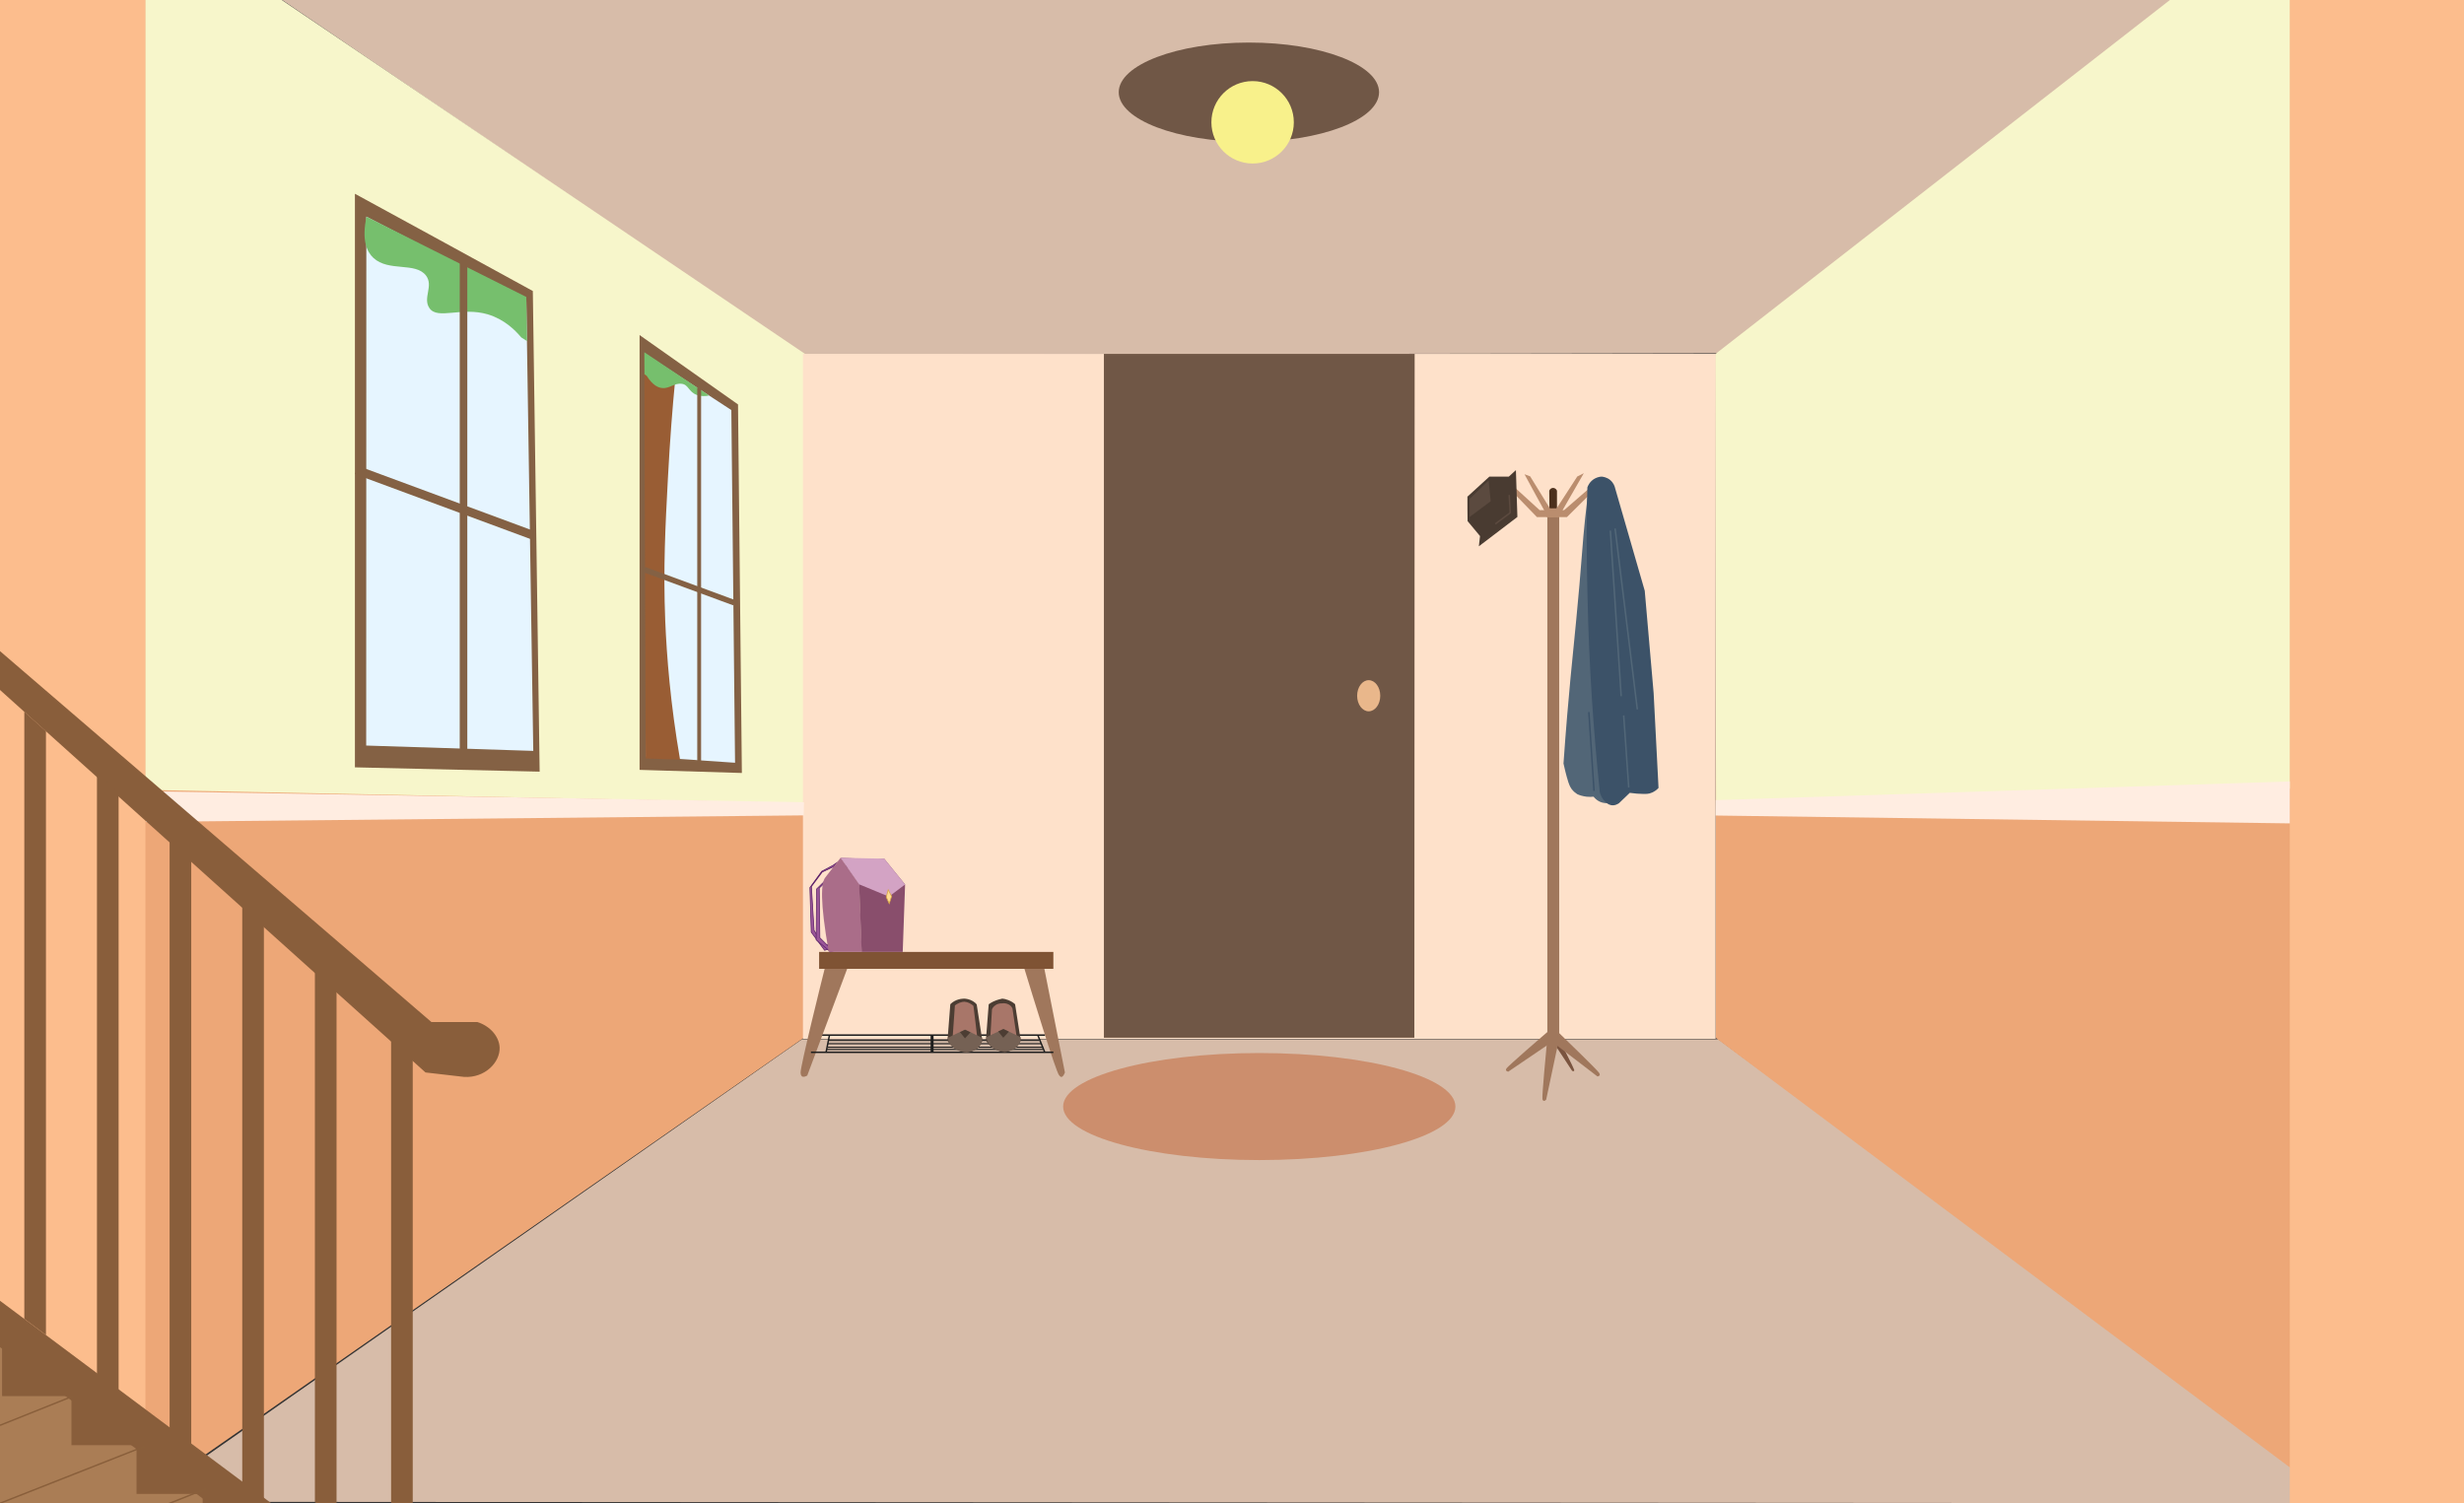 <?xml version="1.0" encoding="utf-8"?>
<!-- Generator: Adobe Illustrator 19.2.1, SVG Export Plug-In . SVG Version: 6.00 Build 0)  -->
<svg version="1.1" id="Layer_1" xmlns="http://www.w3.org/2000/svg" xmlns:xlink="http://www.w3.org/1999/xlink" x="0px" y="0px"
	 viewBox="0 0 1662 1013.8" style="enable-background:new 0 0 1662 1013.8;" xml:space="preserve">
<rect x="0" y="0" width="1662" height="1013.8" fill="#333333" stroke="none"/>
<style type="text/css">
	.st0{fill:#FFFFFF;stroke:#000000;stroke-miterlimit:10;}
	.st1{fill:none;}
	.st2{fill:#D7BCA9;}
	.st3{fill:#EDA777;}
	.st4{fill:#FCBD8D;}
	.st5{fill:#F7F6CB;}
	.st6{fill:#846144;}
	.st7{fill:#E6F5FF;}
	.st8{fill:#76BF6D;}
	.st9{fill:#995D34;}
	.st10{fill:#FEE1CA;}
	.st11{fill:#705746;}
	.st12{fill:#E9B78B;}
	.st13{fill:#F8F18B;}
	.st14{fill:#FFEDE1;}
	.st15{fill:#895E3B;}
	.st16{fill:#AA7D55;}
	.st17{fill:none;stroke:#895F3B;stroke-miterlimit:10;}
	.st18{fill:#4C301C;}
	.st19{fill:#A0775C;}
	.st20{fill:#7A543F;}
	.st21{fill:#BA8D6E;}
	.st22{fill:#526677;}
	.st23{fill:#3C5268;}
	.st24{fill:none;stroke:#526778;stroke-miterlimit:10;}
	.st25{fill:none;stroke:#3C5268;stroke-miterlimit:10;}
	.st26{fill:#493B31;}
	.st27{fill:#5B4A3F;}
	.st28{fill:none;stroke:#5C4A3F;stroke-miterlimit:10;}
	.st29{fill:none;stroke:#1E1E1E;stroke-miterlimit:10;}
	.st30{fill:none;stroke:#1E1E1E;stroke-width:0.75;stroke-miterlimit:10;}
	.st31{fill:#7F5334;}
	.st32{fill:none;stroke:#1E1E1E;stroke-width:2;stroke-miterlimit:10;}
	.st33{fill:#9B5699;stroke:#5C2168;stroke-width:0.5;stroke-miterlimit:10;}
	.st34{fill:#9B5699;stroke:#5C2568;stroke-width:0.5;stroke-miterlimit:10;}
	.st35{fill:#AA6D89;}
	.st36{fill:#894E6C;}
	.st37{fill:#D3A3C4;}
	.st38{fill:#FFDD92;stroke:#D8A744;stroke-width:0.5;stroke-miterlimit:10;}
	.st39{fill:#4C3D33;}
	.st40{fill:#A87669;}
	.st41{fill:#756154;}
	.st42{fill:#CC8E6D;}
</style>
<path class="st0" d="M0,1013.8"/>
<path class="st1" d="M0,1013.8"/>
<path class="st2" d="M95,1013c148.7-104,297.3-208,446-312c206,0,412,0,618,0c141.3,104.3,282.7,208.7,424,313
	C1087,1013.7,591,1013.3,95,1013z"/>
<path class="st2" d="M183-5c119.7,81.4,239.3,162.9,359,244.3c206-0.3,412-0.7,618-1C1269.3,158.2,1378.7,78.1,1488-2
	C1053-3,618-4,183-5z"/>
<polygon class="st3" points="542.2,239 162.7,0 0,0 0,1013.8 91.7,1013.8 542.2,700 "/>
<polygon class="st3" points="1157.2,239 1510.5,0 1662,0 1662,1013.8 1576.6,1013.8 1157.2,700 "/>
<rect y="0" class="st4" width="98.1" height="1013.8"/>
<rect x="1544.5" y="0" class="st4" width="117.5" height="1013.8"/>
<path class="st5" d="M1157.5,541c129-3,258-6,387-9V-63C1415.2,37.7,1286,138.3,1156.8,239C1157,339.7,1157.2,440.3,1157.5,541z"/>
<path class="st5" d="M543.8,541.8c-148.6-3-297.1-6-445.7-9v-595c148.8,100.7,297.7,201.3,446.5,302
	C544.3,340.5,544.1,441.1,543.8,541.8z"/>
<path class="st6" d="M431.4,519.3l69,2.1c-0.9-82.9-1.7-165.7-2.6-248.6c-22.1-15.6-44.3-31.2-66.4-46.8V519.3z"/>
<path class="st6" d="M239.5,517.6l124.5,2.9c-1.6-108.1-3-216.1-4.6-324.2c-39.6-21.7-79.6-43.6-120-65.6v386.9H239.5z"/>
<path class="st7" d="M355,202.1c-31.6-16.3-63.4-32.9-95.6-49.6l-2.5-1.3c-0.1,0-9.7-5.1-9.8-5.1c0,118.9-0.1,237.9-0.1,356.8
	l112.7,3.6L355,202.1z"/>
<path class="st7" d="M493.3,276.6c-11.7-7.7-23.4-15.3-35.2-23c-7.4-4.9-14.9-9.7-22.3-14.6c0,90.5,0,180.9,0,271.4l60,4.1
	L493.3,276.6z"/>
<path class="st8" d="M251.9,174c10.4,9.5,28.2,2.6,35.4,11.8c5.4,7.1-2.4,15.2,2.4,22.1c5.6,8,21.6-1.2,39.5,4.2
	c10.9,3.3,18.1,10.4,22.4,15.5c1.3,0.8,2.6,1.7,3.9,2.5c-0.2-9.9-0.4-19.9-0.5-29.8c-33.3-16.7-69.1-34.7-107.8-54.1
	C243.8,162.2,247.5,169.9,251.9,174z"/>
<path class="st9" d="M455.3,257.6c-1.6,16.3-3.4,38.6-4.8,65.2c-1.7,32.1-3.2,60.3-1.8,95.8c1,24.1,3.5,56.1,10,93.8
	c-7.7-0.3-15.5-0.5-23.2-0.8c-0.2-69.1-0.5-157.3-0.9-273.8C441.7,244.4,448.6,251.1,455.3,257.6z"/>
<rect x="541.6" y="238.7" class="st10" width="615.6" height="462"/>
<g id="Door">
	<polygon class="st11" points="744.6,700 744.6,238.7 954.2,238.7 954,700 	"/>
	<ellipse class="st12" cx="923.2" cy="469.3" rx="7.8" ry="10.5"/>
</g>
<ellipse class="st11" cx="842.4" cy="62.2" rx="87.8" ry="33.5"/>
<circle class="st13" cx="844.9" cy="82.5" r="27.8"/>
<polygon class="st14" points="542.3,541.1 98.4,533.7 98.4,554.4 542.1,550 "/>
<g id="Stairs">
	<path class="st15" d="M0,439.2l291,250.2c10.3,0,20.7,0,31,0c8.6,2.7,14.6,9.7,15,17c0.5,10.1-9.9,20.9-24,20c-8.7-1-17.3-2-26-3
		c-95.7-86-191.3-172-287-258V439.2z"/>
	<polygon class="st15" points="0,877.4 0,1014 183,1014 	"/>
	<polygon class="st15" points="16.4,480.1 16.4,889.6 31,900.5 31,493.2 	"/>
	<polygon class="st15" points="65.4,521.4 65.4,930.9 80,941.8 80,534.5 	"/>
	<polygon class="st15" points="114.4,565.1 114.4,974.6 129,985.5 129,578.2 	"/>
	<polygon class="st15" points="163.4,607.4 163.4,1012.1 178,1022.8 178,620.3 	"/>
	<polygon class="st15" points="212.4,655.3 212.4,1013.3 227,1022.8 227,666.7 	"/>
	<polygon class="st15" points="263.8,701 263.8,1014.5 278.4,1022.8 278.4,711 	"/>
	<polygon class="st16" points="0,908.7 0,1014 141,1014 	"/>
	<line class="st17" x1="0" y1="961.4" x2="49" y2="941.8"/>
	<polygon class="st15" points="48.2,941.8 48.2,974.8 92.8,974.8 	"/>
	<polygon class="st15" points="1.4,908.7 1.4,941.7 46,941.7 	"/>
	<polygon class="st15" points="92.1,974.8 92.1,1007.7 136.7,1007.7 	"/>
	<line class="st17" x1="0" y1="1014" x2="97.2" y2="975.7"/>
	<line class="st17" x1="89.9" y1="1023.8" x2="139" y2="1004.2"/>
	<polygon class="st15" points="136.7,1006.3 136.7,1039.3 181.3,1039.3 	"/>
</g>
<rect x="296.8" y="275.8" transform="matrix(0.347 -0.938 0.938 0.347 -122.247 502.503)" class="st6" width="5.9" height="126.4"/>
<polygon class="st6" points="432.9,385.6 435.4,382.5 497,405.2 494.5,408.3 "/>
<g id="Hanger">
	<path class="st18" d="M1045.1,348.8h5.1V331c-0.4-1.1-1.4-1.8-2.5-1.9c-1.2,0-2.3,0.7-2.7,1.9
		C1045.1,336.9,1045.1,342.8,1045.1,348.8z"/>
	<rect x="1043.7" y="344" class="st19" width="8" height="360.6"/>
	<path class="st20" d="M1050.1,698c2.8,5.5,11.4,22.3,11.7,23.6c0,0.2,0.1,0.6-0.1,0.8c-0.3,0.3-0.9,0.1-1.3-0.1
		c-5.3-8.1-10.6-16.2-16-24.2L1050.1,698z"/>
	<path class="st19" d="M1043.7,700.2c-0.9,9.6-3.7,38.9-3.3,41.1c0,0.3,0.2,0.9,0.7,1.2c0.6,0.3,1.4-0.3,1.8-0.7
		c3.1-14.6,6.2-29.2,9.3-43.8L1043.7,700.2z"/>
	<path class="st21" d="M1047.7,348.8h-11c-8.1-8.4-16.2-16.8-24.3-25.1c2.3,1,4.6,2,6.9,2.9l19.2,17.5h9.2V348.8z"/>
	<path class="st21" d="M1045.3,348.8h11.6c8.3-8.2,16.6-16.5,24.9-24.7c-2.2,0.8-4.4,1.6-6.6,2.5l-20.2,17.5h-9.6v4.7H1045.3z"/>
	<path class="st21" d="M1051.7,348.8h-7.6c-5.3-9.6-10.6-19.2-15.8-28.9c1.3,0.5,2.6,0.9,3.8,1.4l13.3,21.6h6.3L1051.7,348.8
		L1051.7,348.8z"/>
	<path class="st21" d="M1043.3,348.8h8c5.7-9.9,11.3-19.7,17-29.6c-1.5,0.7-2.9,1.5-4.4,2.2l-14,21.6h-6.6V348.8z"/>
	<path class="st19" d="M1045.7,694.4c-7,6-28.2,24.4-29.5,26.2c-0.1,0.2-0.5,0.8-0.4,1.3c0.2,0.6,1,0.9,1.5,1
		c11.5-7.8,23.1-15.7,34.6-23.5L1045.7,694.4z"/>
	<path class="st19" d="M1050.9,696.1c6.6,6.4,26.7,25.8,27.8,27.7c0.1,0.2,0.5,0.8,0.3,1.4c-0.2,0.6-1,0.8-1.5,0.9
		c-11-8.4-22-16.9-33.1-25.3L1050.9,696.1z"/>
	<path class="st22" d="M1071.7,328.1c-0.2,1.9-0.6,4.8-1,8.3l0,0c-2.4,19.5-3.4,34.2-3.7,38c-1.7,23.6-5.9,65.3-7.7,83.3
		c-1.3,13.5-3,33.1-4.7,57.3c0.6,2.7,1.7,7.7,3.3,12.7c0.4,1.2,1,2.9,2.3,4.7c1.3,1.6,2.7,2.7,3.7,3.3c1.5,0.7,3.7,1.4,6.3,1.7
		c1.8,0.2,3.4,0.1,4.7,0c0.4,0.5,3,3.9,7.7,4.3c5.5,0.5,9-3.6,9.3-4c2.8-1.4,5.5-2.8,8.3-4.2c1.1-21.1,1.4-43.5,0.7-67.1
		c-1.7-53.7-8.4-101.8-17.1-143.3c-0.7,1-2.8,3.5-6.5,4.6C1074.9,328.5,1072.9,328.3,1071.7,328.1z"/>
	<path class="st23" d="M1070.7,328.8c0.3-1,1.6-4.1,5-6c1.9-1,3.6-1.3,4.7-1.3c0.9,0.1,3.4,0.4,5.7,2.3c2.4,2,3.1,4.5,3.3,5.4
		c6.7,23.1,13.3,46.2,20,69.3l6,69c1.1,21.3,2.2,42.7,3.3,64c-1.1,1.2-3.1,2.9-6,3.7c-0.9,0.2-1.9,0.4-4.7,0.3
		c-2.2,0-5.1-0.2-8.7-0.7c-2.4,2.3-4.9,4.7-7.3,7c-0.6,0.4-2.7,1.8-5.3,1.3c-2-0.4-3.3-1.6-4.3-2.7c-2.1-2.1-2.9-4.5-3.3-6
		c-4.3-41.2-7.3-85.1-8.3-131.7C1070.1,377.3,1070.1,352.6,1070.7,328.8z"/>
	<line class="st24" x1="1089.4" y1="356.5" x2="1104.4" y2="478.5"/>
	<line class="st24" x1="1086.2" y1="357.9" x2="1093.5" y2="469.6"/>
	<line class="st24" x1="1098.6" y1="531.2" x2="1095.2" y2="482.6"/>
	<line class="st25" x1="1075.2" y1="533.5" x2="1071.7" y2="480.3"/>
</g>
<g id="Hat">
	<path class="st26" d="M989.8,335c0,5.5,0,11,0.1,16.5l8.4,10.1l-0.8,6.9l26-19.8l-1-31.6l-4.8,4.4h-13.1
		C999.6,326.1,994.7,330.6,989.8,335z"/>
	<polygon class="st27" points="1004.1,324.1 1005.5,338.1 991.3,348.7 991.3,336.4 	"/>
	<line class="st28" x1="1008.6" y1="353.4" x2="1018.9" y2="345.7"/>
	<line class="st28" x1="1018" y1="333.9" x2="1018.7" y2="345.9"/>
</g>
<g id="Stool">
	<g id="Layer_3">
		<line class="st29" x1="552.5" y1="698.2" x2="704.9" y2="698.2"/>
		<path class="st19" d="M558,646.4c-4.5,17.9-18.1,72.8-18,77.1c0,0.5,0.1,1.9,0.9,2.5c1,0.8,2.7,0,3.6-0.5
			c9.9-26.6,19.9-53.1,29.8-79.7L558,646.4z"/>
		<path class="st19" d="M690.6,652.2c6.3,20.7,21.4,70,23.7,73c0.2,0.3,1,1.4,1.8,1.2c1-0.2,1.8-1.9,2.2-3
			c-5.2-26.1-10.3-52.1-15.5-78.2C698.8,647.6,694.7,649.9,690.6,652.2z"/>
		<line class="st30" x1="558.4" y1="706.4" x2="703.5" y2="706.4"/>
		<line class="st30" x1="558.4" y1="704" x2="702.3" y2="704"/>
		<line class="st30" x1="558.8" y1="701.8" x2="701" y2="701.8"/>
		<line class="st30" x1="557.6" y1="707.9" x2="703.5" y2="707.9"/>
		<rect x="552.5" y="642.1" class="st31" width="158" height="11.4"/>
	</g>
	<line class="st29" x1="547" y1="709.8" x2="710.5" y2="709.8"/>
	<line class="st29" x1="559.5" y1="698.2" x2="557.2" y2="709.8"/>
	<line class="st29" x1="700" y1="698.2" x2="704.7" y2="709.8"/>
	<line class="st32" x1="628.7" y1="698.2" x2="628.7" y2="709.8"/>
	<polygon class="st33" points="562.1,583.6 554.3,587.7 546.3,598.7 547.2,628.8 556.2,641 565.4,638.3 564,635.3 556,638 
		549.1,627.6 547.3,598 554.6,588.2 562.3,584.6 564,582.2 	"/>
	<polygon class="st34" points="577.6,582.5 565.2,585.6 550.8,599.7 550.5,634 560.3,642.1 570,638.5 569.1,636.6 560.4,640 
		553,632.6 552.7,609 552.6,599 565.7,586.5 577.5,584 580.4,581.1 	"/>
	<path class="st35" d="M567,578.6c-0.9,1.1-6.9,8.9-7.8,10c-2.4,3.1-2.6,3.3-2.6,3.4c-2.7,3.5-3.7,15.4,2.4,50.1h22.3l-1.7-45.6
		L567,578.6z"/>
	<polygon class="st36" points="591.5,579.7 567,578.6 579.5,596.5 581.2,642.1 608.9,642.1 610.5,596.6 596.4,579.2 	"/>
	<polygon class="st37" points="579.5,596.5 599.6,604.8 610.5,596.6 596.4,579.2 567,578.6 	"/>
	<path class="st38" d="M599.1,600.2l-1.3,4.9l2,4.4l1.6-4.9L599.1,600.2z"/>
	<g id="Layer_4">
		<path class="st39" d="M641,677.4c0.7-0.7,2-1.9,4.2-2.8c2.1-0.8,4-1,5-1c1.1,0,3.6,0.3,6,1.7c1.2,0.7,2.1,1.5,2.6,2.2
			c1.3,8.1,2.5,16.2,3.8,24.4c-0.3,0.9-1,3.2-3.4,5.1c-2.9,2.4-6.4,2.8-7.4,3c-1.8-0.3-5.5-1.2-8.9-3.8c-2-1.5-3.1-3.1-3.8-4.3
			C639.8,693.6,640.4,685.5,641,677.4z"/>
		<path class="st39" d="M666.9,677.4c1-0.7,2.4-1.6,4.2-2.3c1.9-0.8,3.7-1.2,5-1.5c1.1,0.1,2.5,0.4,4,1c2.3,0.9,3.8,2,4.6,2.8
			c1.3,8.1,2.5,16.2,3.8,24.4c-0.4,1-1.5,3.2-4,5.1c-2.7,2-5.5,2.7-6.8,3c-1.6-0.3-5-1-8.3-3.3c-2.4-1.7-3.7-3.6-4.4-4.8
			C665.7,693.6,666.3,685.5,666.9,677.4z"/>
		<path class="st40" d="M642.4,702.1c2.8,0.7,5.6,1.3,8.4,2c2.9-0.7,5.7-1.4,8.6-2.1c-0.9-7.8-1.8-15.7-2.8-23.5
			c-0.5-0.5-1.4-1.2-2.6-1.8c-1.4-0.7-2.7-0.9-3.5-1c-0.8,0-2,0.2-3.3,0.7c-1.5,0.6-2.5,1.3-3.1,1.8
			C643.5,686.1,643,694.1,642.4,702.1z"/>
		<path class="st40" d="M667.9,701.2c3,1.7,5.9,3.4,8.9,5.2c3-2,6-4,9.1-6c-1-6.8-2-13.6-3-20.3c-0.3-0.5-0.9-1.7-2.4-2.5
			c-2-1.1-3.9-0.9-4.5-0.8c-0.6,0-2.6-0.1-4.5,1.2c-1.5,1-2.2,2.3-2.4,2.8C668.7,687.6,668.3,694.4,667.9,701.2z"/>
		<path class="st41" d="M639.3,700l11.6-5.5l11.5,5.5c0.1,0.6,0.4,4.1-2.9,7c-3,2.6-6.9,2.8-7.6,2.8c-0.9,0-5.7-0.2-9.3-3.5
			C639.8,703.9,639.4,701,639.3,700z"/>
		<path class="st41" d="M665.3,699.6l11.6-5.5l11.5,5.5c0.1,0.6,0.4,4.1-2.9,7c-3,2.6-6.9,2.8-7.6,2.8c-0.9,0-5.7-0.2-9.3-3.5
			C665.8,703.4,665.4,700.5,665.3,699.6z"/>
		<polygon class="st39" points="650.9,700.4 654.6,696.3 650.9,694.6 647.5,696.2 		"/>
		<polygon class="st39" points="676.7,700 680.5,695.9 676.8,694.1 673.3,695.7 		"/>
	</g>
</g>
<ellipse id="Carpet" class="st42" cx="849.4" cy="746.4" rx="132.3" ry="36.1"/>
<polygon class="st14" points="1157.3,539.7 1544.5,527.1 1544.5,555.4 1157.2,550.1 "/>
<path class="st9" d="M1892,28.8"/>
<path class="st8" d="M436.2,253.5c3.9,6.2,7.5,7.9,10.2,8.2c5.2,0.7,8.2-3.5,13.5-2.8c4.5,0.5,4.6,5.5,10.1,7.5
	c3,1.1,5.9,0.8,7.8,0.5l0.2-0.3l-43.4-29l0.1,14.8L436.2,253.5z"/>
<rect x="310.1" y="173.4" class="st6" width="5.1" height="338.8"/>
<rect x="470.3" y="261.4" class="st6" width="2.6" height="257.1"/>
</svg>
